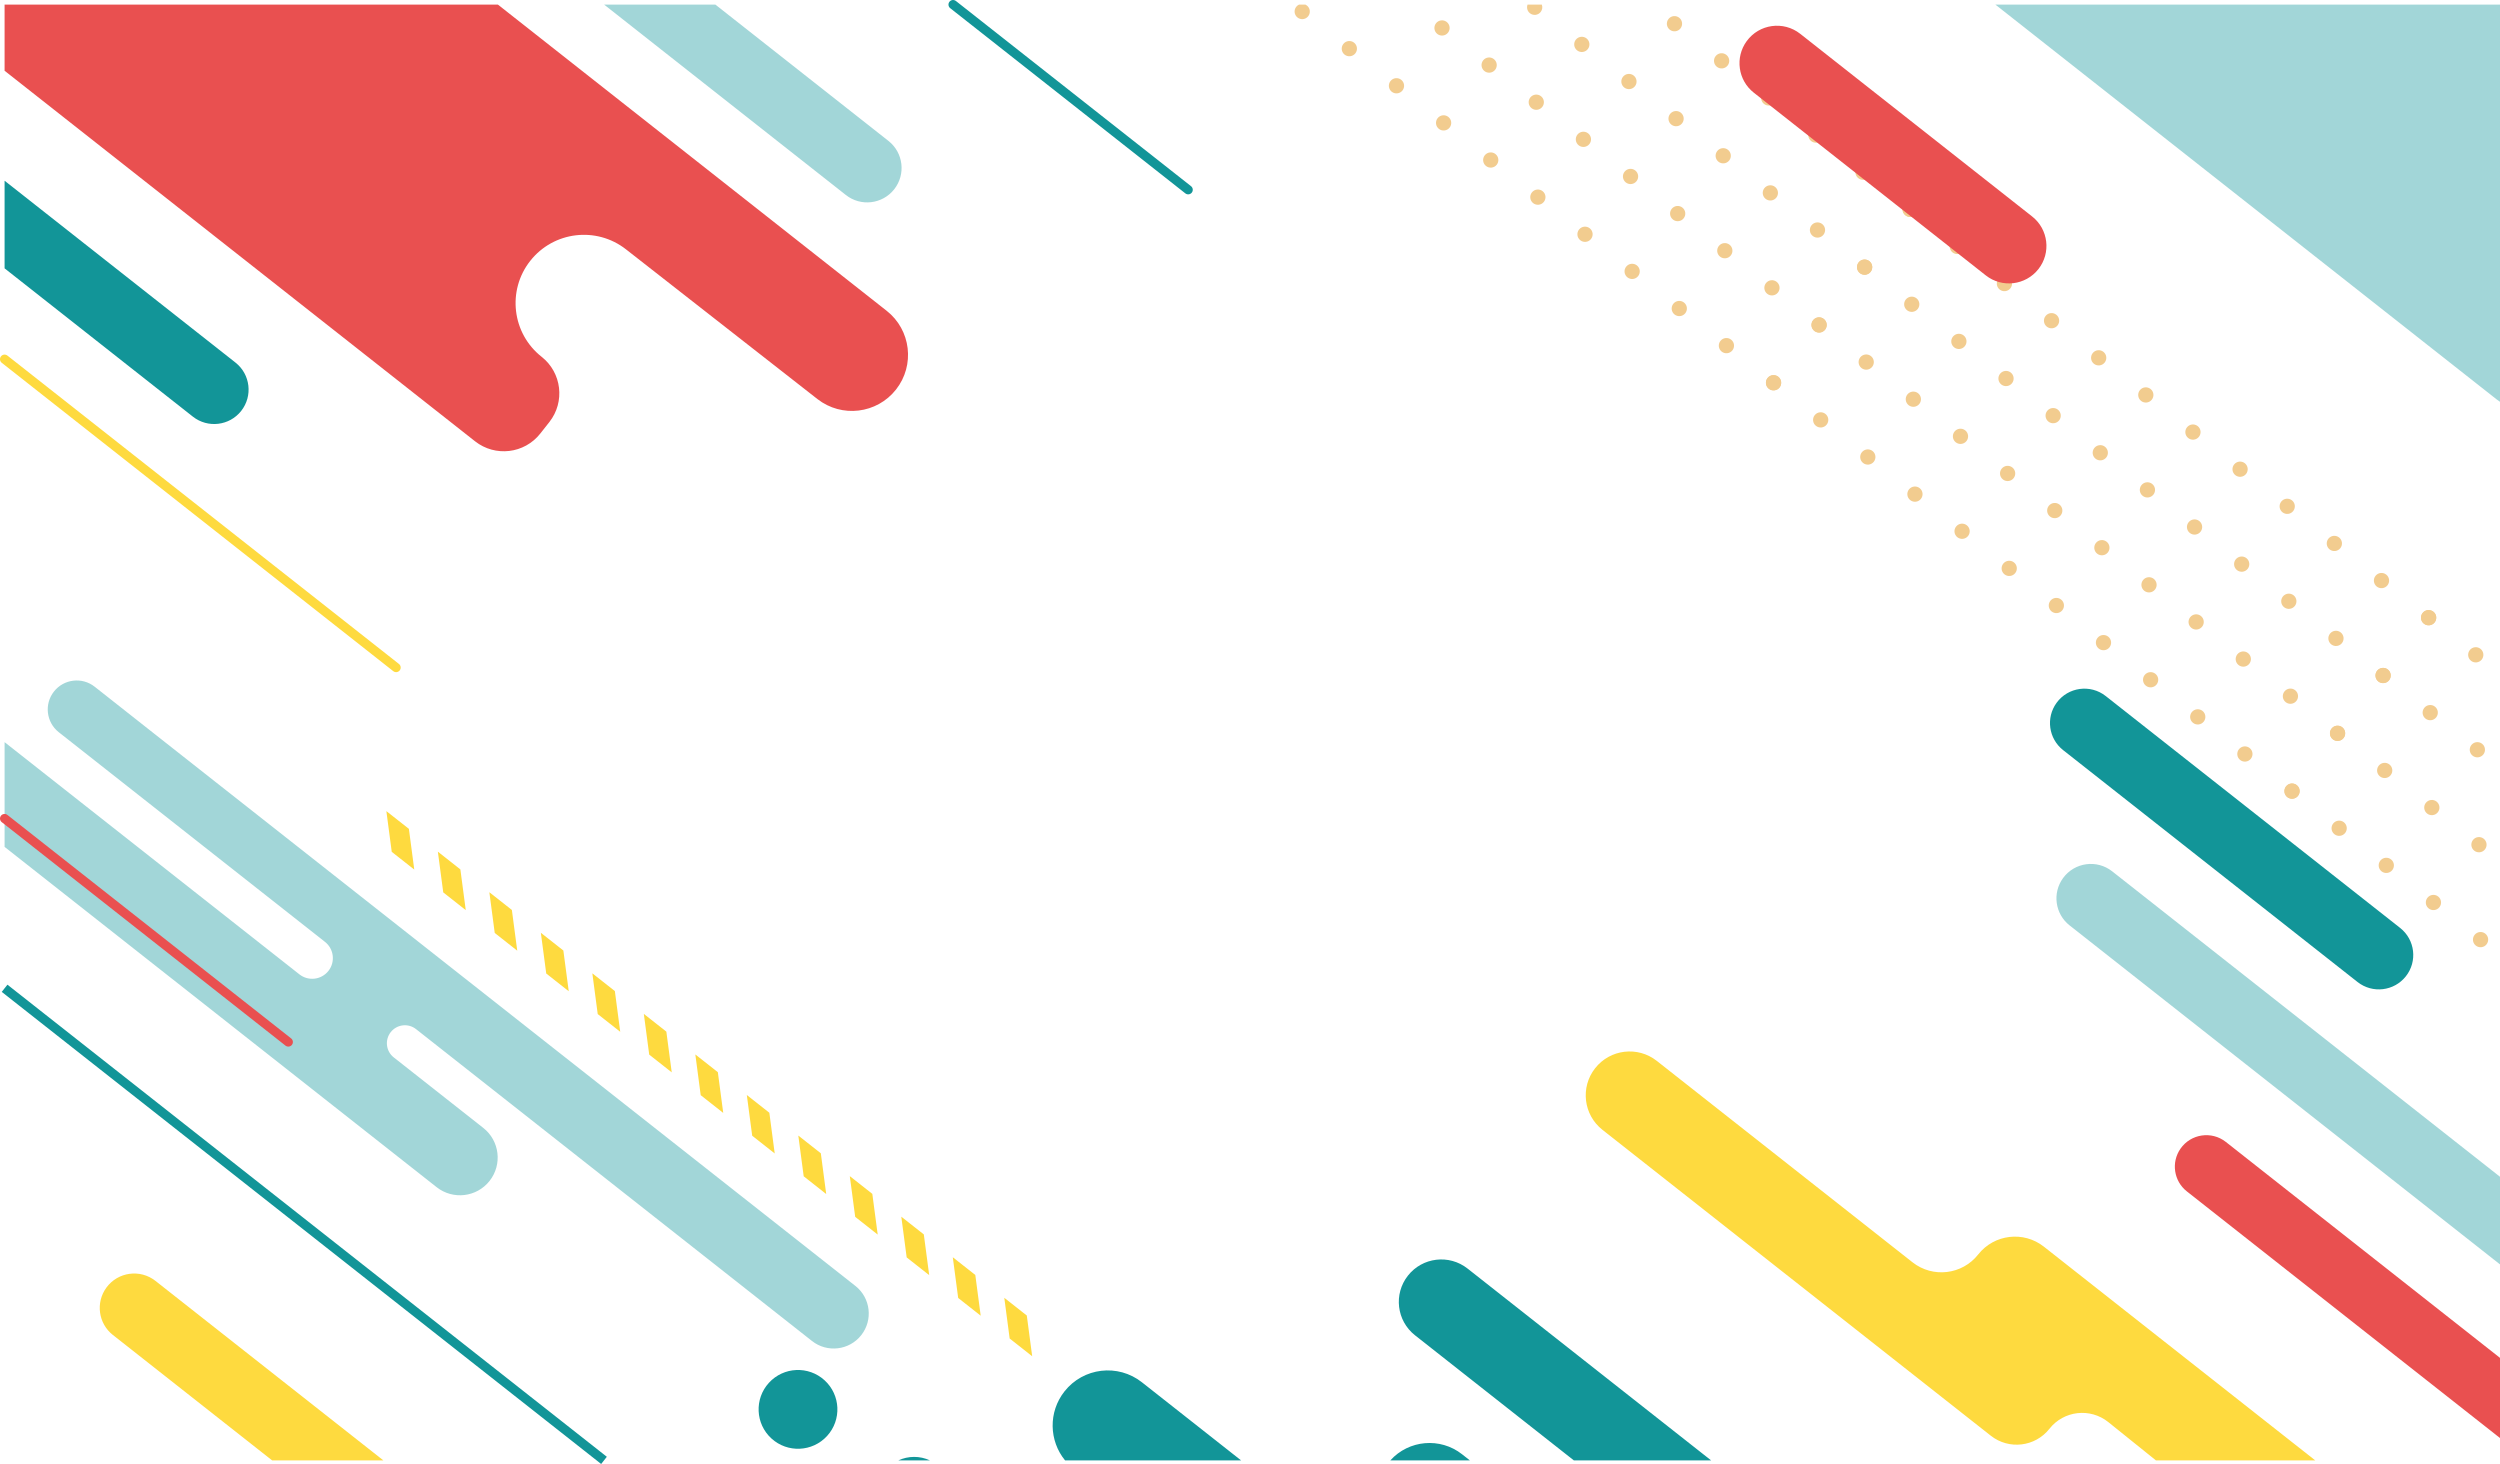 <?xml version="1.0" encoding="UTF-8"?>
<!DOCTYPE svg PUBLIC "-//W3C//DTD SVG 1.1//EN" "http://www.w3.org/Graphics/SVG/1.1/DTD/svg11.dtd">
<!-- Creator: CorelDRAW -->
<svg xmlns="http://www.w3.org/2000/svg" xml:space="preserve" width="424.111mm" height="248.357mm" version="1.1" style="shape-rendering:geometricPrecision; text-rendering:geometricPrecision; image-rendering:optimizeQuality; fill-rule:evenodd; clip-rule:evenodd"
viewBox="0 0 5268.53 3085.22"
 xmlns:xlink="http://www.w3.org/1999/xlink"
 xmlns:xodm="http://www.corel.com/coreldraw/odm/2003">
 <defs>
  <style type="text/css">
   <![CDATA[
    .fil4 {fill:#E95050;fill-rule:nonzero}
    .fil3 {fill:#FEDA3F;fill-rule:nonzero}
    .fil1 {fill:#A2D6D8;fill-rule:nonzero}
    .fil2 {fill:#129598;fill-rule:nonzero}
    .fil0 {fill:#F2CC8F;fill-rule:nonzero}
   ]]>
  </style>
 </defs>
 <g id="Layer_x0020_1">
  <path class="fil0" d="M3724.99 796.7c5.49,-6.96 15.58,-8.18 22.56,-2.69 6.97,5.49 8.17,15.6 2.68,22.58 -5.49,6.97 -15.59,8.17 -22.57,2.67 -6.97,-5.49 -8.17,-15.58 -2.67,-22.55z"/>
  <path class="fil0" d="M3625.66 718.46c5.49,-6.97 15.6,-8.17 22.55,-2.68 6.98,5.49 8.18,15.6 2.69,22.57 -5.49,6.96 -15.6,8.18 -22.55,2.69 -6.99,-5.51 -8.18,-15.62 -2.69,-22.58z"/>
  <path class="fil0" d="M3526.31 640.23c5.48,-6.98 15.6,-8.17 22.57,-2.67 6.99,5.47 8.17,15.58 2.68,22.56 -5.48,6.96 -15.59,8.16 -22.57,2.68 -6.95,-5.51 -8.15,-15.6 -2.68,-22.57z"/>
  <path class="fil0" d="M3427 561.99c5.49,-6.97 15.59,-8.17 22.58,-2.68 6.95,5.49 8.15,15.6 2.66,22.57 -5.49,6.96 -15.6,8.18 -22.55,2.67 -6.98,-5.47 -8.18,-15.58 -2.68,-22.56z"/>
  <path class="fil0" d="M3327.65 483.76c5.51,-6.98 15.6,-8.17 22.57,-2.68 6.98,5.51 8.18,15.59 2.69,22.57 -5.51,6.98 -15.6,8.17 -22.58,2.67 -6.97,-5.49 -8.17,-15.58 -2.68,-22.55z"/>
  <path class="fil0" d="M3228.33 405.52c5.49,-6.98 15.58,-8.17 22.55,-2.68 6.97,5.49 8.17,15.6 2.68,22.58 -5.49,6.96 -15.6,8.17 -22.57,2.68 -6.96,-5.51 -8.16,-15.62 -2.67,-22.58z"/>
  <path class="fil0" d="M3128.99 327.29c5.49,-6.97 15.6,-8.17 22.57,-2.68 6.96,5.49 8.16,15.6 2.67,22.57 -5.47,6.96 -15.58,8.16 -22.55,2.67 -6.97,-5.47 -8.17,-15.58 -2.68,-22.55z"/>
  <path class="fil0" d="M3029.67 249.05c5.49,-6.98 15.6,-8.18 22.55,-2.69 6.97,5.49 8.17,15.6 2.68,22.58 -5.49,6.97 -15.6,8.17 -22.55,2.67 -6.97,-5.49 -8.17,-15.58 -2.68,-22.56z"/>
  <path class="fil0" d="M2930.33 170.82c5.51,-6.97 15.6,-8.17 22.57,-2.68 6.96,5.51 8.18,15.6 2.69,22.57 -5.51,6.96 -15.62,8.17 -22.58,2.69 -6.97,-5.51 -8.17,-15.62 -2.68,-22.58z"/>
  <path class="fil0" d="M2831.01 92.58c5.49,-6.98 15.58,-8.18 22.55,-2.69 6.97,5.49 8.17,15.6 2.68,22.58 -5.49,6.96 -15.6,8.16 -22.58,2.68 -6.96,-5.49 -8.15,-15.6 -2.66,-22.57z"/>
  <path class="fil0" d="M2731.67 14.35c1.65,-2.09 3.7,-3.66 5.98,-4.68l13.32 0c1.15,0.52 2.25,1.19 3.28,2 6.96,5.49 8.16,15.6 2.67,22.57 -5.47,6.98 -15.58,8.18 -22.55,2.67 -6.97,-5.49 -8.17,-15.58 -2.68,-22.55z"/>
  <path class="fil0" d="M3820.93 674.86c5.52,-6.98 15.61,-8.18 22.58,-2.67 6.97,5.49 8.17,15.58 2.68,22.56 -5.51,6.97 -15.6,8.17 -22.57,2.68 -6.96,-5.51 -8.17,-15.6 -2.69,-22.57z"/>
  <path class="fil0" d="M3721.61 596.63c5.49,-6.97 15.6,-8.17 22.56,-2.67 6.98,5.49 8.18,15.58 2.69,22.56 -5.49,6.96 -15.6,8.17 -22.56,2.69 -6.98,-5.49 -8.18,-15.6 -2.69,-22.58z"/>
  <path class="fil0" d="M3622.29 518.39c5.47,-6.96 15.58,-8.16 22.55,-2.69 6.95,5.49 8.17,15.6 2.69,22.58 -5.49,6.97 -15.6,8.17 -22.58,2.67 -6.98,-5.47 -8.17,-15.58 -2.67,-22.56z"/>
  <path class="fil0" d="M3522.95 440.15c5.49,-6.97 15.6,-8.17 22.55,-2.68 6.99,5.51 8.18,15.6 2.69,22.57 -5.49,6.98 -15.6,8.18 -22.55,2.69 -6.97,-5.51 -8.18,-15.6 -2.69,-22.58z"/>
  <path class="fil0" d="M3423.61 361.92c5.5,-6.98 15.6,-8.17 22.58,-2.67 6.97,5.49 8.16,15.58 2.66,22.56 -5.49,6.97 -15.58,8.17 -22.56,2.68 -6.95,-5.49 -8.17,-15.6 -2.68,-22.57z"/>
  <path class="fil0" d="M3324.29 283.68c5.49,-6.96 15.6,-8.15 22.56,-2.66 6.97,5.47 8.17,15.58 2.68,22.55 -5.48,6.98 -15.6,8.18 -22.57,2.69 -6.96,-5.49 -8.17,-15.6 -2.67,-22.58z"/>
  <path class="fil0" d="M3224.95 205.45c5.49,-6.96 15.6,-8.16 22.56,-2.68 6.98,5.51 8.18,15.59 2.69,22.57 -5.49,6.98 -15.58,8.17 -22.55,2.68 -6.98,-5.51 -8.18,-15.6 -2.69,-22.57z"/>
  <path class="fil0" d="M3125.63 127.22c5.49,-6.98 15.58,-8.18 22.56,-2.67 6.98,5.49 8.17,15.58 2.68,22.55 -5.49,6.97 -15.6,8.17 -22.56,2.68 -6.97,-5.49 -8.17,-15.6 -2.68,-22.57z"/>
  <path class="fil0" d="M3026.29 48.98c5.49,-6.96 15.6,-8.16 22.58,-2.67 6.97,5.49 8.17,15.58 2.67,22.55 -5.49,6.98 -15.58,8.17 -22.55,2.68 -6.98,-5.48 -8.18,-15.59 -2.69,-22.57z"/>
  <path class="fil0" d="M3916.89 553.02c5.49,-6.96 15.6,-8.15 22.58,-2.66 6.98,5.49 8.17,15.58 2.67,22.56 -5.47,6.97 -15.58,8.17 -22.55,2.68 -6.95,-5.49 -8.16,-15.6 -2.69,-22.58z"/>
  <path class="fil0" d="M3817.57 474.81c5.49,-6.98 15.59,-8.18 22.57,-2.69 6.96,5.49 8.16,15.6 2.67,22.56 -5.49,6.98 -15.6,8.17 -22.56,2.68 -6.97,-5.48 -8.17,-15.59 -2.68,-22.55z"/>
  <path class="fil0" d="M3718.23 396.56c5.52,-6.96 15.6,-8.16 22.58,-2.67 6.96,5.49 8.18,15.6 2.69,22.55 -5.51,6.97 -15.6,8.17 -22.58,2.68 -6.97,-5.49 -8.17,-15.6 -2.69,-22.57z"/>
  <path class="fil0" d="M3618.91 318.32c5.49,-6.96 15.58,-8.16 22.56,-2.67 6.97,5.49 8.17,15.58 2.68,22.55 -5.49,6.98 -15.6,8.17 -22.57,2.69 -6.96,-5.49 -8.16,-15.6 -2.67,-22.58z"/>
  <path class="fil0" d="M3519.57 240.1c5.49,-6.97 15.6,-8.17 22.57,-2.68 6.96,5.49 8.16,15.6 2.67,22.56 -5.47,6.97 -15.58,8.17 -22.55,2.68 -6.98,-5.49 -8.18,-15.6 -2.69,-22.56z"/>
  <path class="fil0" d="M3420.22 161.87c5.51,-6.98 15.62,-8.17 22.58,-2.69 6.97,5.49 8.17,15.6 2.68,22.58 -5.49,6.96 -15.6,8.16 -22.57,2.67 -6.95,-5.49 -8.15,-15.6 -2.69,-22.55z"/>
  <path class="fil0" d="M3320.91 83.61c5.51,-6.96 15.6,-8.16 22.58,-2.67 6.95,5.49 8.17,15.58 2.66,22.55 -5.49,6.97 -15.6,8.17 -22.55,2.68 -6.97,-5.49 -8.17,-15.6 -2.68,-22.57z"/>
  <path class="fil0" d="M3249.24 9.66c1.92,5.08 1.2,11.02 -2.41,15.6 -5.49,6.98 -15.6,8.18 -22.58,2.69 -5.63,-4.44 -7.48,-11.92 -5.07,-18.29l30.06 0z"/>
  <path class="fil0" d="M4012.87 431.21c5.48,-6.98 15.59,-8.17 22.56,-2.68 6.95,5.48 8.15,15.59 2.68,22.57 -5.48,6.96 -15.59,8.16 -22.57,2.67 -6.99,-5.49 -8.17,-15.58 -2.67,-22.55z"/>
  <path class="fil0" d="M3913.53 352.97c5.49,-6.97 15.6,-8.17 22.55,-2.68 6.99,5.49 8.18,15.6 2.69,22.58 -5.49,6.96 -15.6,8.15 -22.55,2.66 -6.98,-5.49 -8.18,-15.6 -2.69,-22.55z"/>
  <path class="fil0" d="M3814.19 274.74c5.49,-6.98 15.59,-8.17 22.57,-2.68 6.98,5.49 8.18,15.6 2.67,22.56 -5.49,6.97 -15.58,8.17 -22.56,2.68 -6.97,-5.49 -8.17,-15.6 -2.68,-22.55z"/>
  <path class="fil0" d="M3714.87 196.5c5.49,-6.98 15.58,-8.18 22.56,-2.69 6.97,5.49 8.17,15.6 2.68,22.58 -5.49,6.96 -15.6,8.15 -22.57,2.66 -6.96,-5.48 -8.17,-15.58 -2.67,-22.55z"/>
  <path class="fil0" d="M3615.53 118.27c5.49,-6.97 15.6,-8.17 22.56,-2.68 6.98,5.49 8.18,15.6 2.71,22.57 -5.51,6.96 -15.6,8.17 -22.58,2.67 -6.97,-5.49 -8.17,-15.6 -2.68,-22.56z"/>
  <path class="fil0" d="M3516.2 40.03c5.49,-6.98 15.59,-8.18 22.56,-2.69 6.97,5.49 8.17,15.6 2.69,22.58 -5.49,6.96 -15.6,8.15 -22.56,2.67 -6.98,-5.49 -8.18,-15.6 -2.69,-22.55z"/>
  <path class="fil0" d="M4817.62 1657.28c5.48,-6.98 15.6,-8.18 22.57,-2.68 6.97,5.48 8.17,15.59 2.67,22.57 -5.47,6.96 -15.59,8.16 -22.56,2.68 -6.96,-5.49 -8.17,-15.59 -2.68,-22.57z"/>
  <path class="fil0" d="M4718.3 1579.05c5.49,-6.97 15.6,-8.17 22.57,-2.68 6.96,5.49 8.16,15.59 2.67,22.57 -5.49,6.97 -15.6,8.17 -22.56,2.68 -6.97,-5.49 -8.18,-15.59 -2.69,-22.57z"/>
  <path class="fil0" d="M4618.96 1500.82c5.51,-6.97 15.6,-8.18 22.57,-2.69 6.96,5.49 8.18,15.6 2.69,22.58 -5.51,6.96 -15.6,8.16 -22.57,2.68 -6.98,-5.49 -8.18,-15.61 -2.69,-22.57z"/>
  <path class="fil0" d="M4519.64 1422.57c5.48,-6.96 15.57,-8.16 22.55,-2.68 6.97,5.49 8.17,15.6 2.68,22.57 -5.49,6.97 -15.59,8.17 -22.57,2.68 -6.95,-5.48 -8.15,-15.59 -2.66,-22.57z"/>
  <path class="fil0" d="M4420.3 1344.35c5.49,-6.98 15.6,-8.18 22.58,-2.68 6.95,5.48 8.15,15.59 2.66,22.55 -5.46,6.97 -15.58,8.17 -22.55,2.68 -6.99,-5.48 -8.18,-15.59 -2.69,-22.56z"/>
  <path class="fil0" d="M4320.98 1266.11c5.49,-6.97 15.6,-8.17 22.55,-2.68 6.98,5.49 8.17,15.59 2.69,22.57 -5.49,6.97 -15.6,8.17 -22.56,2.68 -6.97,-5.5 -8.17,-15.59 -2.68,-22.57z"/>
  <path class="fil0" d="M4221.63 1187.88c5.49,-6.98 15.6,-8.18 22.58,-2.7 6.97,5.5 8.17,15.6 2.66,22.57 -5.48,6.97 -15.58,8.17 -22.55,2.68 -6.98,-5.49 -8.18,-15.6 -2.69,-22.56z"/>
  <path class="fil0" d="M4122.32 1109.64c5.49,-6.97 15.58,-8.17 22.55,-2.68 6.98,5.49 8.18,15.6 2.69,22.58 -5.49,6.96 -15.6,8.15 -22.58,2.66 -6.96,-5.48 -8.17,-15.58 -2.66,-22.55z"/>
  <path class="fil0" d="M4022.97 1031.4c5.49,-6.97 15.6,-8.17 22.58,-2.68 6.96,5.49 8.16,15.6 2.67,22.57 -5.49,6.98 -15.59,8.17 -22.56,2.67 -6.97,-5.49 -8.17,-15.57 -2.69,-22.55z"/>
  <path class="fil0" d="M3923.64 953.17c5.51,-6.98 15.61,-8.18 22.57,-2.69 6.98,5.49 8.18,15.6 2.69,22.58 -5.49,6.96 -15.6,8.15 -22.56,2.68 -6.98,-5.51 -8.18,-15.61 -2.71,-22.57z"/>
  <path class="fil0" d="M3824.32 874.93c5.49,-6.97 15.6,-8.17 22.57,-2.68 6.98,5.49 8.17,15.6 2.67,22.57 -5.49,6.96 -15.58,8.16 -22.55,2.67 -6.98,-5.47 -8.18,-15.58 -2.69,-22.56z"/>
  <path class="fil0" d="M3724.99 796.7c5.49,-6.96 15.58,-8.18 22.56,-2.69 6.97,5.49 8.17,15.6 2.68,22.58 -5.49,6.97 -15.59,8.17 -22.57,2.67 -6.97,-5.49 -8.17,-15.58 -2.67,-22.55z"/>
  <path class="fil0" d="M4913.6 1535.45c5.47,-6.97 15.58,-8.17 22.55,-2.68 6.95,5.49 8.16,15.59 2.68,22.57 -5.48,6.97 -15.59,8.17 -22.57,2.68 -6.97,-5.49 -8.17,-15.59 -2.66,-22.57z"/>
  <path class="fil0" d="M4814.26 1457.22c5.49,-6.97 15.6,-8.17 22.55,-2.68 6.97,5.49 8.17,15.59 2.68,22.57 -5.48,6.98 -15.6,8.17 -22.55,2.68 -6.99,-5.5 -8.17,-15.59 -2.69,-22.57z"/>
  <path class="fil0" d="M4714.92 1378.98c5.49,-6.97 15.6,-8.17 22.57,-2.68 6.99,5.49 8.18,15.59 2.67,22.57 -5.49,6.97 -15.58,8.16 -22.56,2.68 -6.97,-5.49 -8.17,-15.6 -2.68,-22.57z"/>
  <path class="fil0" d="M4615.59 1300.75c5.5,-6.97 15.58,-8.18 22.56,-2.68 6.97,5.49 8.17,15.6 2.68,22.56 -5.48,6.97 -15.6,8.17 -22.57,2.69 -6.96,-5.5 -8.16,-15.6 -2.67,-22.57z"/>
  <path class="fil0" d="M4516.26 1222.51c5.49,-6.97 15.6,-8.17 22.56,-2.68 6.97,5.49 8.17,15.59 2.7,22.57 -5.51,6.97 -15.61,8.17 -22.57,2.68 -6.98,-5.5 -8.18,-15.59 -2.69,-22.57z"/>
  <path class="fil0" d="M4416.94 1144.27c5.49,-6.97 15.58,-8.17 22.55,-2.67 6.98,5.48 8.18,15.59 2.69,22.55 -5.49,6.97 -15.6,8.18 -22.57,2.69 -6.96,-5.5 -8.16,-15.61 -2.67,-22.58z"/>
  <path class="fil0" d="M4317.59 1066.04c5.49,-6.96 15.6,-8.16 22.58,-2.69 6.96,5.49 8.15,15.6 2.66,22.58 -5.49,6.97 -15.58,8.17 -22.55,2.68 -6.97,-5.49 -8.17,-15.6 -2.69,-22.57z"/>
  <path class="fil0" d="M4218.28 987.8c5.49,-6.96 15.58,-8.17 22.56,-2.68 6.97,5.51 8.16,15.6 2.68,22.57 -5.51,6.98 -15.6,8.18 -22.57,2.69 -6.96,-5.51 -8.18,-15.6 -2.67,-22.58z"/>
  <path class="fil0" d="M4118.94 909.57c5.48,-6.98 15.6,-8.17 22.57,-2.67 6.95,5.49 8.15,15.58 2.69,22.56 -5.51,6.98 -15.62,8.17 -22.58,2.68 -6.97,-5.49 -8.17,-15.6 -2.68,-22.57z"/>
  <path class="fil0" d="M4019.61 831.33c5.49,-6.95 15.58,-8.15 22.55,-2.66 6.97,5.47 8.17,15.58 2.68,22.55 -5.49,6.97 -15.6,8.17 -22.57,2.68 -6.96,-5.49 -8.16,-15.6 -2.67,-22.58z"/>
  <path class="fil0" d="M3920.27 753.1c5.48,-6.96 15.6,-8.17 22.57,-2.68 6.96,5.51 8.16,15.6 2.67,22.57 -5.49,6.98 -15.59,8.17 -22.56,2.68 -6.97,-5.48 -8.17,-15.59 -2.68,-22.57z"/>
  <path class="fil0" d="M3820.93 674.86c5.52,-6.98 15.61,-8.18 22.58,-2.67 6.97,5.49 8.17,15.58 2.68,22.56 -5.51,6.97 -15.6,8.17 -22.57,2.68 -6.96,-5.51 -8.17,-15.6 -2.69,-22.57z"/>
  <path class="fil0" d="M5009.54 1413.62c5.51,-6.97 15.6,-8.16 22.57,-2.68 6.97,5.49 8.17,15.59 2.69,22.57 -5.51,6.98 -15.6,8.17 -22.58,2.68 -6.97,-5.49 -8.17,-15.59 -2.68,-22.57z"/>
  <path class="fil0" d="M4910.21 1335.39c5.49,-6.97 15.59,-8.17 22.56,-2.68 6.97,5.49 8.17,15.59 2.69,22.57 -5.5,6.97 -15.6,8.17 -22.58,2.68 -6.95,-5.49 -8.15,-15.59 -2.67,-22.56z"/>
  <path class="fil0" d="M4810.88 1257.16c5.49,-6.98 15.6,-8.17 22.58,-2.68 6.95,5.48 8.15,15.59 2.66,22.56 -5.49,6.96 -15.58,8.16 -22.55,2.68 -6.99,-5.5 -8.18,-15.6 -2.69,-22.57z"/>
  <path class="fil0" d="M4711.54 1178.91c5.51,-6.96 15.62,-8.17 22.57,-2.68 6.99,5.5 8.17,15.6 2.68,22.57 -5.48,6.98 -15.59,8.17 -22.55,2.68 -6.97,-5.5 -8.17,-15.59 -2.71,-22.57z"/>
  <path class="fil0" d="M4612.21 1100.68c5.5,-6.96 15.6,-8.16 22.58,-2.67 6.95,5.49 8.17,15.58 2.66,22.55 -5.49,6.97 -15.58,8.17 -22.55,2.68 -6.98,-5.49 -8.18,-15.6 -2.69,-22.57z"/>
  <path class="fil0" d="M4512.9 1022.46c5.49,-6.98 15.58,-8.18 22.55,-2.69 6.98,5.49 8.18,15.6 2.69,22.55 -5.49,6.98 -15.6,8.18 -22.58,2.69 -6.97,-5.49 -8.17,-15.6 -2.66,-22.56z"/>
  <path class="fil0" d="M4413.55 944.2c5.49,-6.96 15.6,-8.18 22.56,-2.67 6.97,5.49 8.17,15.6 2.68,22.56 -5.48,6.97 -15.58,8.17 -22.55,2.68 -6.97,-5.49 -8.18,-15.6 -2.69,-22.57z"/>
  <path class="fil0" d="M4314.21 865.97c5.51,-6.96 15.6,-8.15 22.57,-2.67 6.98,5.49 8.18,15.58 2.69,22.56 -5.49,6.98 -15.6,8.18 -22.56,2.69 -6.97,-5.49 -8.17,-15.6 -2.7,-22.58z"/>
  <path class="fil0" d="M4214.9 787.75c5.49,-6.97 15.6,-8.17 22.57,-2.68 6.96,5.49 8.17,15.58 2.66,22.55 -5.48,6.97 -15.6,8.17 -22.55,2.68 -6.97,-5.49 -8.17,-15.6 -2.68,-22.55z"/>
  <path class="fil0" d="M4115.57 709.52c5.49,-6.98 15.59,-8.17 22.56,-2.68 6.97,5.48 8.17,15.59 2.68,22.55 -5.49,6.98 -15.6,8.18 -22.58,2.69 -6.98,-5.49 -8.17,-15.6 -2.67,-22.56z"/>
  <path class="fil0" d="M4016.23 631.26c5.49,-6.98 15.6,-8.17 22.55,-2.67 6.97,5.49 8.17,15.58 2.69,22.56 -5.49,6.98 -15.6,8.17 -22.55,2.68 -6.98,-5.49 -8.17,-15.6 -2.68,-22.57z"/>
  <path class="fil0" d="M3916.89 553.02c5.49,-6.96 15.6,-8.15 22.58,-2.66 6.98,5.49 8.17,15.58 2.67,22.56 -5.47,6.97 -15.58,8.17 -22.55,2.68 -6.95,-5.49 -8.16,-15.6 -2.69,-22.58z"/>
  <path class="fil0" d="M5105.49 1291.79c5.48,-6.97 15.6,-8.17 22.57,-2.68 6.99,5.49 8.17,15.59 2.67,22.56 -5.49,6.98 -15.58,8.18 -22.56,2.68 -6.97,-5.49 -8.17,-15.59 -2.68,-22.57z"/>
  <path class="fil0" d="M5006.18 1213.56c5.49,-6.98 15.59,-8.18 22.55,-2.68 6.98,5.48 8.17,15.59 2.68,22.57 -5.49,6.96 -15.6,8.17 -22.57,2.68 -6.96,-5.5 -8.17,-15.61 -2.66,-22.57z"/>
  <path class="fil0" d="M4906.83 1135.3c5.49,-6.96 15.6,-8.15 22.56,-2.66 6.98,5.48 8.18,15.59 2.68,22.55 -5.49,6.98 -15.59,8.17 -22.55,2.68 -6.98,-5.48 -8.18,-15.59 -2.69,-22.57z"/>
  <path class="fil0" d="M4807.51 1057.09c5.47,-6.97 15.58,-8.17 22.55,-2.68 6.98,5.49 8.17,15.6 2.69,22.55 -5.49,6.98 -15.6,8.17 -22.58,2.68 -6.96,-5.48 -8.16,-15.6 -2.67,-22.55z"/>
  <path class="fil0" d="M4708.17 978.86c5.49,-6.98 15.6,-8.17 22.58,-2.68 6.96,5.49 8.15,15.6 2.66,22.57 -5.49,6.96 -15.58,8.16 -22.55,2.67 -6.98,-5.49 -8.18,-15.58 -2.69,-22.56z"/>
  <path class="fil0" d="M4608.83 900.6c5.51,-6.96 15.62,-8.16 22.58,-2.67 6.97,5.49 8.16,15.6 2.67,22.56 -5.5,6.98 -15.59,8.17 -22.57,2.68 -6.95,-5.48 -8.17,-15.59 -2.68,-22.57z"/>
  <path class="fil0" d="M4509.51 822.38c5.49,-6.97 15.6,-8.17 22.56,-2.68 6.97,5.49 8.17,15.6 2.68,22.56 -5.48,6.97 -15.6,8.17 -22.56,2.68 -6.97,-5.49 -8.17,-15.6 -2.68,-22.56z"/>
  <path class="fil0" d="M4410.19 744.15c5.47,-6.98 15.58,-8.18 22.55,-2.69 6.98,5.49 8.18,15.6 2.69,22.56 -5.49,6.98 -15.6,8.18 -22.57,2.69 -6.96,-5.49 -8.16,-15.6 -2.67,-22.55z"/>
  <path class="fil0" d="M4310.85 665.91c5.49,-6.97 15.6,-8.17 22.58,-2.68 6.96,5.49 8.16,15.6 2.67,22.57 -5.49,6.96 -15.59,8.16 -22.56,2.67 -6.97,-5.49 -8.18,-15.6 -2.69,-22.55z"/>
  <path class="fil0" d="M4211.51 587.66c5.51,-6.96 15.6,-8.15 22.58,-2.67 6.98,5.49 8.17,15.6 2.68,22.55 -5.51,6.98 -15.6,8.18 -22.57,2.69 -6.96,-5.49 -8.18,-15.6 -2.69,-22.58z"/>
  <path class="fil0" d="M4112.19 509.44c5.49,-6.97 15.6,-8.17 22.56,-2.68 6.98,5.49 8.18,15.6 2.69,22.56 -5.49,6.97 -15.6,8.17 -22.58,2.68 -6.95,-5.49 -8.15,-15.6 -2.66,-22.56z"/>
  <path class="fil0" d="M4012.87 431.21c5.48,-6.98 15.59,-8.17 22.56,-2.68 6.95,5.48 8.15,15.59 2.68,22.57 -5.48,6.96 -15.59,8.16 -22.57,2.67 -6.99,-5.49 -8.17,-15.58 -2.67,-22.55z"/>
  <path class="fil0" d="M5214.96 1970.22c5.49,-6.96 15.58,-8.17 22.56,-2.68 6.97,5.5 8.17,15.6 2.66,22.57 -5.46,6.97 -15.58,8.17 -22.55,2.68 -6.96,-5.48 -8.16,-15.59 -2.67,-22.57z"/>
  <path class="fil0" d="M5115.62 1891.99c5.49,-6.98 15.6,-8.18 22.57,-2.68 6.96,5.49 8.18,15.59 2.67,22.56 -5.49,6.97 -15.6,8.18 -22.55,2.69 -6.98,-5.5 -8.18,-15.6 -2.69,-22.57z"/>
  <path class="fil0" d="M5016.3 1813.76c5.48,-6.97 15.58,-8.17 22.56,-2.68 6.97,5.49 8.17,15.59 2.68,22.57 -5.48,6.96 -15.6,8.17 -22.57,2.68 -6.97,-5.49 -8.18,-15.6 -2.66,-22.57z"/>
  <path class="fil0" d="M4916.96 1735.51c5.49,-6.96 15.59,-8.16 22.56,-2.68 6.97,5.49 8.17,15.6 2.68,22.57 -5.49,6.97 -15.6,8.17 -22.56,2.68 -6.97,-5.48 -8.16,-15.59 -2.68,-22.57z"/>
  <path class="fil0" d="M4817.62 1657.28c5.48,-6.98 15.6,-8.18 22.57,-2.68 6.97,5.48 8.17,15.59 2.67,22.57 -5.47,6.96 -15.59,8.16 -22.56,2.68 -6.96,-5.49 -8.17,-15.59 -2.68,-22.57z"/>
  <path class="fil0" d="M5211.58 1770.16c5.49,-6.97 15.6,-8.17 22.57,-2.68 6.96,5.5 8.16,15.59 2.67,22.57 -5.49,6.97 -15.58,8.17 -22.56,2.68 -6.97,-5.49 -8.17,-15.59 -2.68,-22.57z"/>
  <path class="fil0" d="M5112.24 1691.92c5.5,-6.97 15.6,-8.17 22.57,-2.68 6.97,5.49 8.17,15.59 2.69,22.56 -5.51,6.97 -15.6,8.17 -22.58,2.68 -6.98,-5.49 -8.17,-15.6 -2.68,-22.56z"/>
  <path class="fil0" d="M5012.92 1613.69c5.49,-6.97 15.6,-8.16 22.55,-2.68 6.99,5.49 8.18,15.6 2.69,22.57 -5.49,6.97 -15.6,8.17 -22.57,2.69 -6.96,-5.49 -8.16,-15.6 -2.67,-22.57z"/>
  <path class="fil0" d="M4913.6 1535.45c5.47,-6.97 15.58,-8.17 22.55,-2.68 6.95,5.49 8.16,15.59 2.68,22.57 -5.48,6.97 -15.59,8.17 -22.57,2.68 -6.97,-5.49 -8.17,-15.59 -2.66,-22.57z"/>
  <path class="fil0" d="M5208.19 1570.09c5.49,-6.97 15.6,-8.17 22.58,-2.68 6.97,5.48 8.17,15.59 2.67,22.56 -5.47,6.97 -15.59,8.16 -22.56,2.68 -6.96,-5.5 -8.15,-15.6 -2.69,-22.57z"/>
  <path class="fil0" d="M5108.87 1491.86c5.49,-6.97 15.6,-8.17 22.57,-2.68 6.96,5.49 8.16,15.6 2.67,22.57 -5.49,6.97 -15.6,8.17 -22.55,2.68 -6.98,-5.48 -8.18,-15.59 -2.69,-22.56z"/>
  <path class="fil0" d="M5009.54 1413.62c5.51,-6.97 15.6,-8.16 22.57,-2.68 6.97,5.49 8.17,15.59 2.69,22.57 -5.51,6.98 -15.6,8.17 -22.58,2.68 -6.97,-5.49 -8.17,-15.59 -2.68,-22.57z"/>
  <path class="fil0" d="M5204.84 1370.02c5.49,-6.97 15.6,-8.17 22.55,-2.68 6.98,5.49 8.18,15.6 2.69,22.57 -5.49,6.97 -15.6,8.17 -22.55,2.68 -6.99,-5.49 -8.18,-15.59 -2.69,-22.57z"/>
  <path class="fil0" d="M5105.49 1291.79c5.48,-6.97 15.6,-8.17 22.57,-2.68 6.99,5.49 8.17,15.59 2.67,22.56 -5.49,6.98 -15.58,8.18 -22.56,2.68 -6.97,-5.49 -8.17,-15.59 -2.68,-22.57z"/>
  <path class="fil1" d="M325.03 1546.18l1477.64 1163.81c32.04,25.25 37.57,71.69 12.33,103.74 -25.24,32.05 -71.7,37.57 -103.75,12.33l-834.53 -657.29c-16.45,-12.96 -40.3,-10.12 -53.27,6.33 -12.95,16.46 -10.12,40.31 6.34,53.27l188.73 148.64c34.48,27.16 40.41,77.13 13.26,111.6 -27.15,34.5 -77.13,40.43 -111.61,13.27l-910.5 -717.13 0 -220.73 621.29 489.34c18.9,14.88 46.29,11.63 61.17,-7.28 14.88,-18.88 11.61,-46.28 -7.26,-61.16l-560.99 -441.83c-26.49,-20.87 -31.06,-59.27 -10.18,-85.77 20.87,-26.5 59.29,-31.06 85.79,-10.16l125.55 99z"/>
  <path class="fil1" d="M5268.53 846.75c-2.52,-1.63 -4.99,-3.39 -7.4,-5.29l-1056.1 -831.8 1063.49 0 0 837.09z"/>
  <path class="fil1" d="M1273.09 9.66l509.51 401.31c31.46,24.8 77.08,19.37 101.87,-12.1 24.77,-31.48 19.37,-77.08 -12.1,-101.87l-364.83 -287.34 -234.45 0z"/>
  <path class="fil1" d="M4361.45 1950.18l907.08 714.44 0 -184.65 -817.33 -643.74c-32.3,-25.44 -79.25,-18.97 -103.49,14.25 -22.98,31.52 -16.91,75.57 13.74,99.7z"/>
  <path class="fil2" d="M3605.99 3077.63l-513.24 -404.25c-38.84,-30.58 -95.11,-23.89 -125.68,14.93 -30.58,38.83 -23.91,95.1 14.92,125.68l334.74 263.64 289.26 0zm-508.42 0l-16.26 -12.81c-46.26,-36.43 -112.43,-30.29 -151.29,12.81l167.55 0zm-482.1 0l-209.1 -164.69c-50.39,-39.68 -123.42,-31.01 -163.1,19.38 -34.34,43.61 -32.45,104.11 1.24,145.31l370.96 0z"/>
  <path class="fil2" d="M4347.84 1580.8l620.49 488.71c31.46,24.79 77.07,19.36 101.85,-12.1l0 0c24.8,-31.47 19.38,-77.08 -12.1,-101.87l-620.49 -488.7c-32.29,-25.44 -79.26,-18.98 -103.49,14.24l0 0c-22.98,31.52 -16.91,75.57 13.74,99.71z"/>
  <path class="fil2" d="M9.66 565.51l396.81 312.54c31.47,24.78 77.08,19.37 101.87,-12.12 24.78,-31.46 19.37,-77.05 -12.12,-101.85l-486.56 -383.22 0 184.66z"/>
  <path class="fil2" d="M1959.74 3077.63c-21.33,-9.93 -45.76,-9.63 -66.54,0l66.54 0z"/>
  <path class="fil2" d="M1737.72 2908.85c33.86,30.92 36.24,83.44 5.31,117.3 -30.92,33.85 -83.43,36.23 -117.29,5.3 -33.86,-30.92 -36.24,-83.44 -5.31,-117.31 30.93,-33.86 83.45,-36.22 117.29,-5.3z"/>
  <path class="fil3" d="M4318.97 3011.04c-30.04,38.14 -85.29,44.69 -123.43,14.67l-818.48 -644.66c-40.14,-31.61 -47.04,-89.78 -15.43,-129.91 31.62,-40.13 89.77,-47.04 129.89,-15.43l538.89 424.43c42.77,33.69 104.75,26.33 138.44,-16.45 33.7,-42.78 95.69,-50.13 138.46,-16.44l571.84 450.39 -335.73 0 -100.34 -80.7c-38.09,-30.63 -93.87,-24.3 -124.11,14.11z"/>
  <path class="fil3" d="M237.88 2813.32l335.58 264.32 234.46 0 -480.29 -378.27c-32.28,-25.44 -79.26,-18.97 -103.48,14.25 -22.98,31.52 -16.93,75.57 13.72,99.71z"/>
  <path class="fil4" d="M1117.41 549.76c-49.19,62.45 -38.44,152.99 24.02,202.18 42.46,33.44 49.77,94.98 16.33,137.42l-19.18 24.33c-33.44,42.46 -94.95,49.77 -137.41,16.33l-991.52 -780.93 0 -139.42 1039.62 0 819.25 645.26c51.3,40.39 60.13,114.72 19.73,166 -40.29,51.16 -114.37,60.09 -165.67,19.99l-403.37 -315.47c-62.48,-48.88 -152.72,-38 -201.81,24.33z"/>
  <path class="fil4" d="M3695.95 195.28l488.88 385.05c34.27,27 83.94,21.09 110.93,-13.18l0 0c26.99,-34.28 21.11,-83.94 -13.18,-110.93l-488.87 -385.05c-35.17,-27.69 -86.34,-20.66 -112.69,15.52l0 0c-25.05,34.32 -18.45,82.32 14.93,108.6z"/>
  <path class="fil4" d="M4690.72 2406.5l577.81 455.09 0 168.94 -659.93 -519.77c-27.6,-21.75 -33.47,-61.27 -13.35,-90.1 21.84,-31.28 65.5,-37.75 95.47,-14.16z"/>
  <polygon class="fil3" points="2116.46,2735 2163.9,2772.37 2175.25,2858.2 2127.78,2820.82 "/>
  <polygon class="fil3" points="2007.93,2649.52 2055.38,2686.9 2066.73,2772.73 2019.28,2735.35 "/>
  <polygon class="fil3" points="1899.42,2564.06 1946.86,2601.43 1958.21,2687.26 1910.74,2649.88 "/>
  <polygon class="fil3" points="1790.89,2478.59 1838.34,2515.97 1849.69,2601.79 1802.24,2564.41 "/>
  <polygon class="fil3" points="1682.37,2393.11 1729.84,2430.49 1741.16,2516.32 1693.72,2478.94 "/>
  <polygon class="fil3" points="1573.85,2307.65 1621.32,2345.01 1632.65,2430.85 1585.2,2393.47 "/>
  <polygon class="fil3" points="1465.35,2222.18 1512.8,2259.55 1524.15,2345.38 1476.68,2308 "/>
  <polygon class="fil3" points="1356.81,2136.7 1404.28,2174.08 1415.62,2259.9 1368.16,2222.53 "/>
  <polygon class="fil3" points="1248.31,2051.23 1295.76,2088.61 1307.08,2174.44 1259.64,2137.06 "/>
  <polygon class="fil3" points="1139.79,1965.76 1187.24,2003.14 1198.58,2088.97 1151.14,2051.59 "/>
  <polygon class="fil3" points="1031.27,1880.29 1078.72,1917.67 1090.06,2003.5 1042.6,1966.11 "/>
  <polygon class="fil3" points="922.75,1794.82 970.2,1832.2 981.54,1918.02 934.1,1880.64 "/>
  <polygon class="fil3" points="814.23,1709.35 861.7,1746.73 873.02,1832.55 825.57,1795.18 "/>
  <g>
   <path class="fil2" d="M2002.51 17.25c-4.19,-3.3 -4.91,-9.38 -1.61,-13.57 3.3,-4.19 9.38,-4.91 13.57,-1.61l-11.96 15.18zm495.51 390.28l-495.51 -390.28 11.96 -15.18 495.51 390.28 -11.96 15.18zm11.96 -15.18c4.19,3.3 4.91,9.38 1.61,13.57 -3.3,4.19 -9.38,4.91 -13.57,1.61l11.96 -15.18z"/>
  </g>
  <g>
   <polygon class="fil2" points="1266.89,3085.22 3.68,2090.31 15.64,2075.12 1278.84,3070.04 "/>
  </g>
  <g>
   <path class="fil4" d="M3.68 1732.6c-4.19,-3.3 -4.91,-9.38 -1.61,-13.57 3.3,-4.19 9.38,-4.91 13.57,-1.61l-11.96 15.18zm597.93 470.95l-597.93 -470.95 11.96 -15.18 597.93 470.95 -11.96 15.18zm11.96 -15.18c4.19,3.3 4.91,9.38 1.61,13.57 -3.3,4.19 -9.38,4.91 -13.57,1.61l11.96 -15.18z"/>
  </g>
  <g>
   <path class="fil3" d="M3.68 764.55c-4.19,-3.3 -4.91,-9.38 -1.61,-13.57 3.3,-4.19 9.38,-4.91 13.57,-1.61l-11.96 15.18zm825.09 649.86l-825.09 -649.86 11.96 -15.18 825.09 649.86 -11.96 15.18zm11.96 -15.18c4.19,3.3 4.91,9.38 1.61,13.57 -3.3,4.19 -9.38,4.91 -13.57,1.61l11.96 -15.18z"/>
  </g>
 </g>
</svg>

